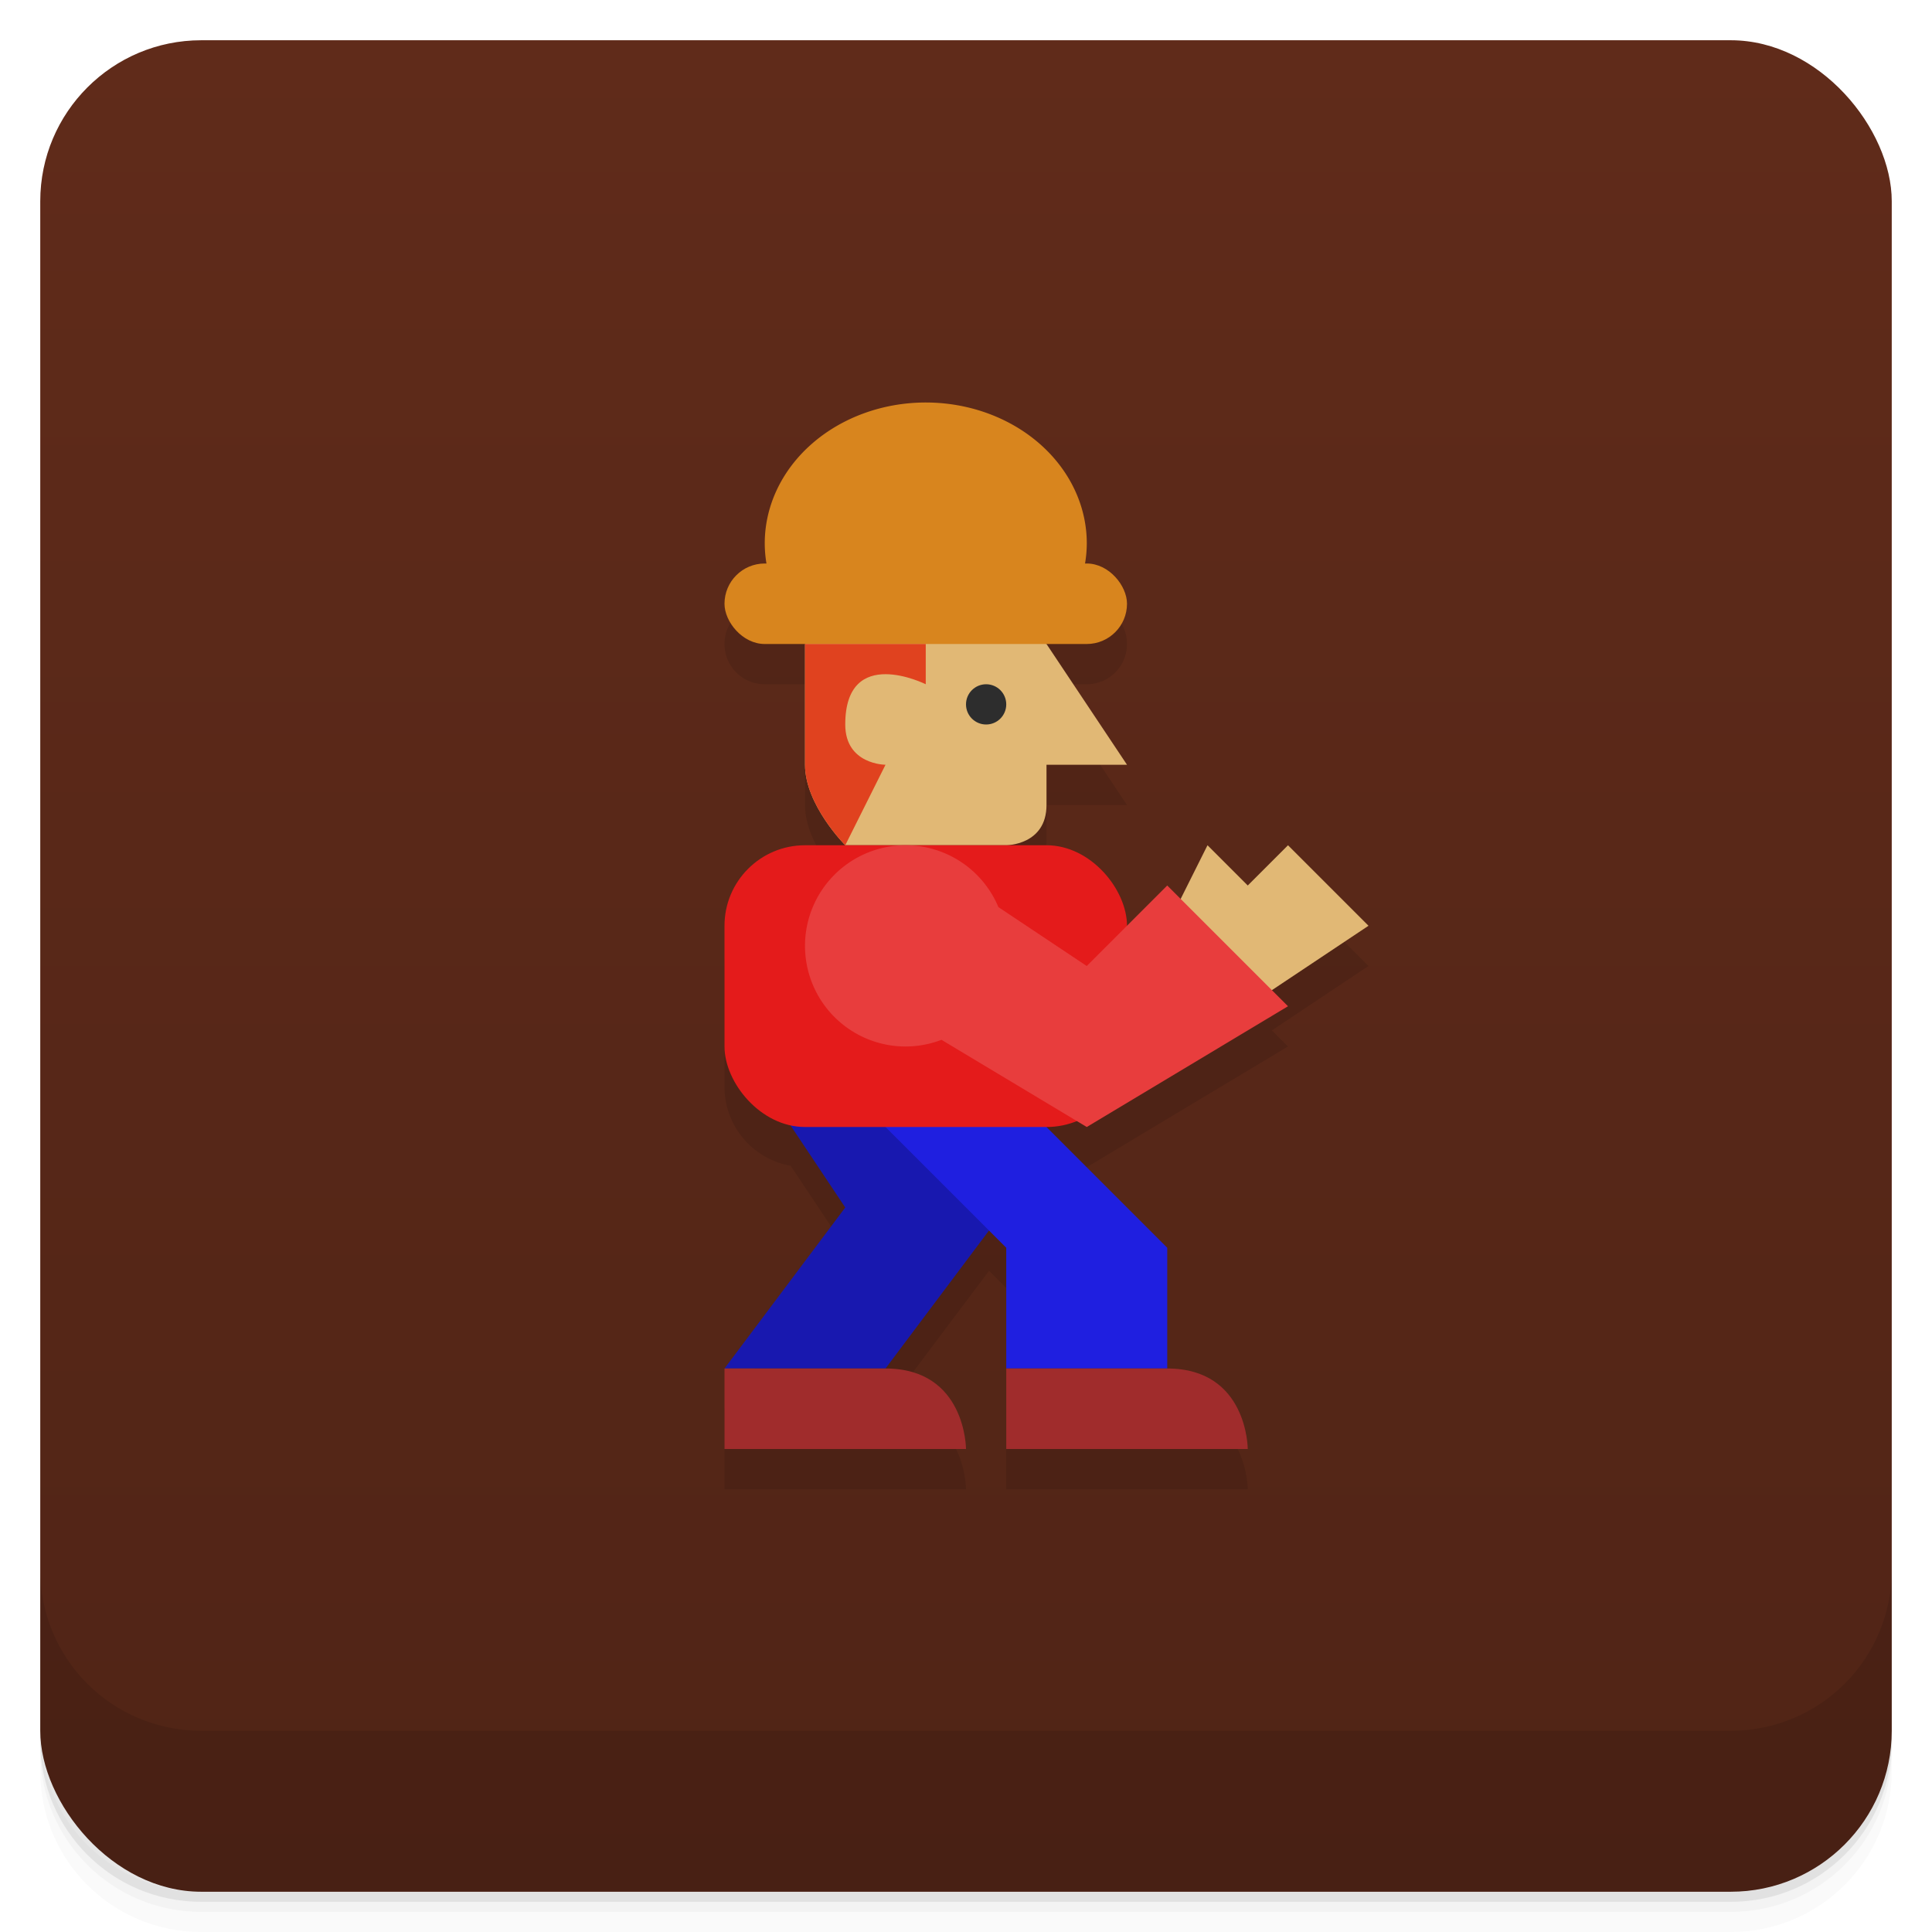 <svg version="1.1" viewBox="0 0 48 48" xmlns="http://www.w3.org/2000/svg">
 <defs>
  <linearGradient id="bg" x2="0" y1="1" y2="47" gradientUnits="userSpaceOnUse">
   <stop style="stop-color:#602b1a" offset="0"/>
   <stop style="stop-color:#502416" offset="1"/>
  </linearGradient>
 </defs>
 <path d="m1 43v0.25c0 2.216 1.784 4 4 4h38c2.216 0 4-1.784 4-4v-0.25c0 2.216-1.784 4-4 4h-38c-2.216 0-4-1.784-4-4zm0 0.5v0.5c0 2.216 1.784 4 4 4h38c2.216 0 4-1.784 4-4v-0.5c0 2.216-1.784 4-4 4h-38c-2.216 0-4-1.784-4-4z" style="opacity:.02"/>
 <path d="m1 43.25v0.25c0 2.216 1.784 4 4 4h38c2.216 0 4-1.784 4-4v-0.25c0 2.216-1.784 4-4 4h-38c-2.216 0-4-1.784-4-4z" style="opacity:.05"/>
 <path d="m1 43v0.25c0 2.216 1.784 4 4 4h38c2.216 0 4-1.784 4-4v-0.25c0 2.216-1.784 4-4 4h-38c-2.216 0-4-1.784-4-4z" style="opacity:.1"/>
 <rect x="1" y="1" width="46" height="46" rx="4" style="fill:url(#bg)"/>
 <path d="m23 11a4 3.5 0 0 0-4 3.5 4 3.5 0 0 0 0.047 0.5h-0.047c-0.554 0-1 0.446-1 1s0.446 1 1 1h1v3c0 0.75 0.562 1.5 0.844 1.828 0.094 0.109 0.156 0.172 0.156 0.172h-1c-1.108 0-2 0.892-2 2v3c0 0.986 0.707 1.795 1.643 1.963l1.357 2.037-3 4v2h6s0-2-2-2l2.572-3.428 0.428 0.428v3 2h6s0-2-2-2v-3l-3-3c0.268 0 0.521-0.054 0.754-0.148l0.246 0.148 5-3-0.4-0.4 2.4-1.6-2-2-1 1-1-1-0.666 1.334-0.334-0.334-1 1c0-1.108-0.892-2-2-2h-1s1 0 1-1v-1h2l-2-3h1c0.554 0 1-0.446 1-1s-0.446-1-1-1h-0.043a4 3.5 0 0 0 0.043-0.5 4 3.5 0 0 0-4-3.5z" style="opacity:.1"/>
 <path d="m1 39v4c0 2.216 1.784 4 4 4h38c2.216 0 4-1.784 4-4v-4c0 2.216-1.784 4-4 4h-38c-2.216 0-4-1.784-4-4z" style="opacity:.1"/>
 <path d="m26 16 2 3h-2v1c0 1-1 1-1 1h-4s-1-1-1-2v-3l3-1z" style="fill:#e1b875"/>
 <rect x="18" y="14" width="10" height="2" ry="1" style="fill:#d8851e;paint-order:stroke fill markers"/>
 <path d="m23 10a4 3.5 0 0 0-4 3.5 4 3.5 0 0 0 0.391 1.5h7.217a4 3.5 0 0 0 0.393-1.5 4 3.5 0 0 0-4-3.5z" style="fill:#d8851e;paint-order:stroke fill markers"/>
 <path d="m19 27 2 3-3 4h4l3-4-3-3z" style="fill:#1818af"/>
 <path d="m21 27 4 4v3h4v-3l-4-4z" style="fill:#1f1fe0"/>
 <rect x="18" y="21" width="10" height="7" ry="2" style="fill:#e41b1b;paint-order:stroke fill markers"/>
 <path d="m22 34c2 0 2 2 2 2h-6v-2z" style="fill:#a02c2c"/>
 <path d="m29 34c2 0 2 2 2 2h-6v-2z" style="fill:#a02c2c"/>
 <path d="m29 23 1-2 1 1 1-1 2 2-3 2z" style="fill:#e1b875"/>
 <path d="m22.5 21a2.5 2.5 0 0 0-2.5 2.5 2.5 2.5 0 0 0 2.5 2.5 2.5 2.5 0 0 0 0.891-0.166l3.609 2.166 5-3-3-3-2 2-2.195-1.463a2.5 2.5 0 0 0-2.305-1.537z" style="fill:#e83d3d;paint-order:stroke fill markers"/>
 <path d="m20 16v3c0 1 1 2 1 2l1-2s-1 0-1-1c0-2 2-1 2-1v-1z" style="fill:#e0421f"/>
 <circle cx="24.5" cy="17.5" r=".5" style="fill:#2d2d2d;paint-order:stroke fill markers"/>
</svg>
